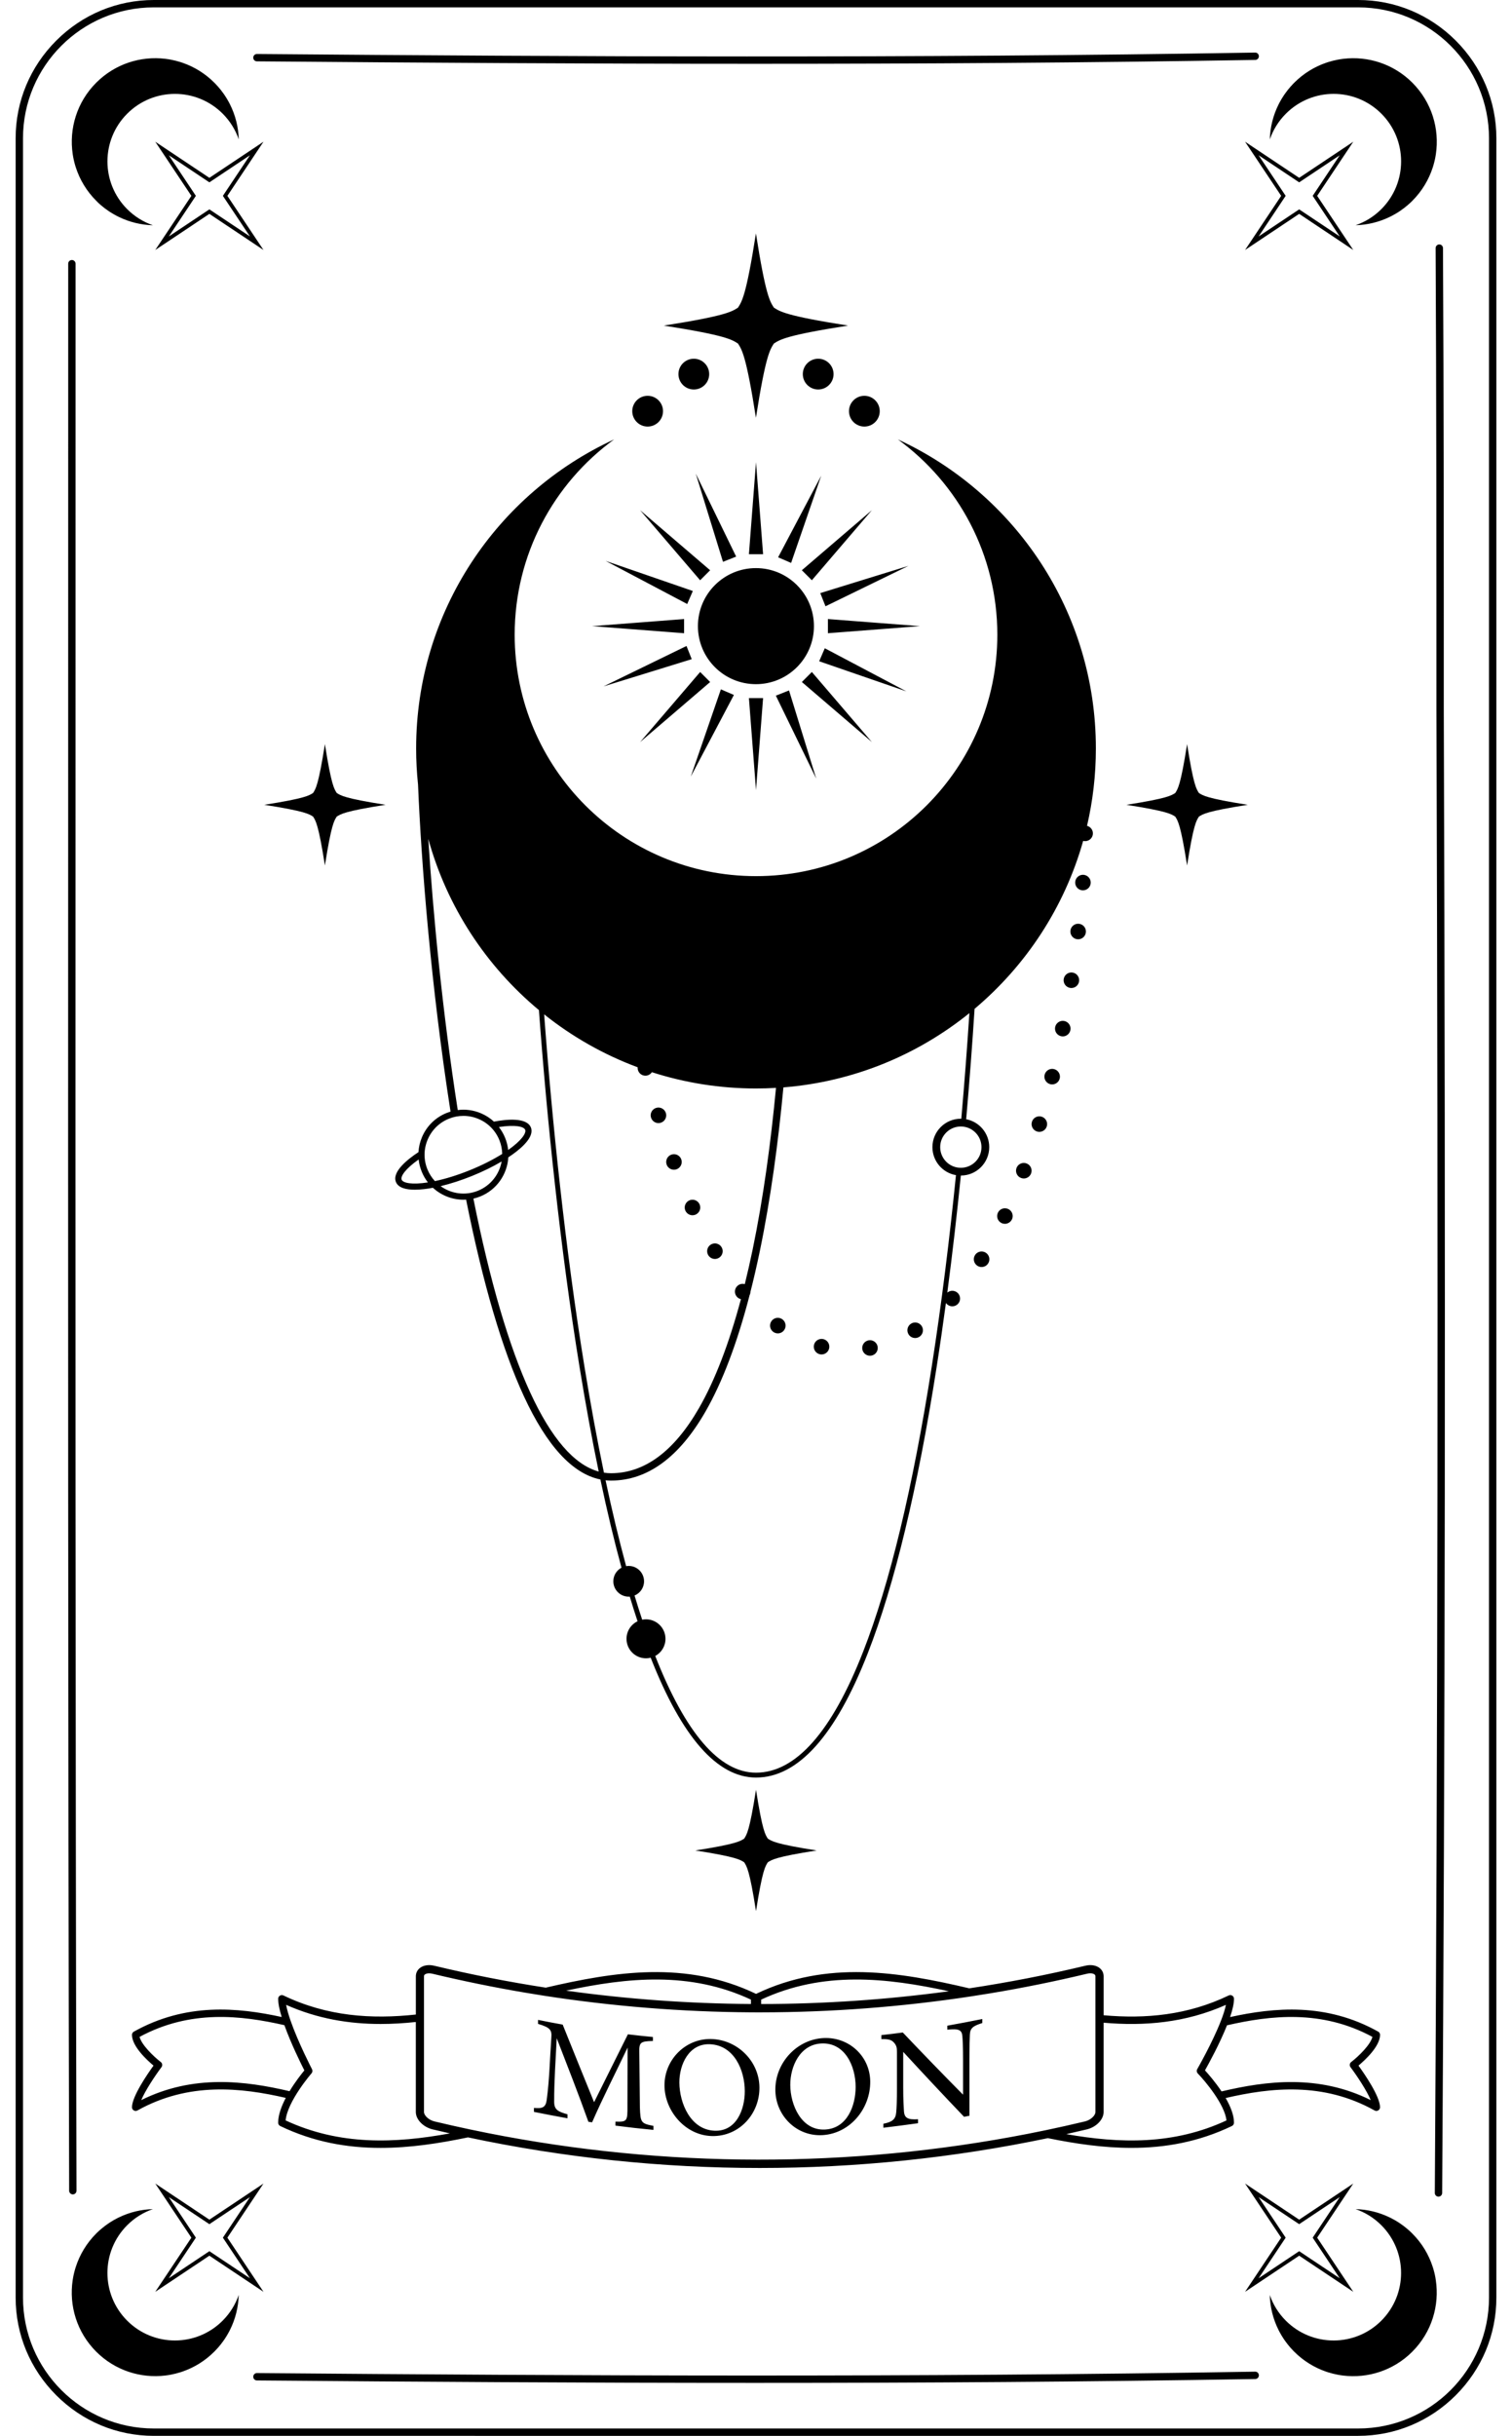 <?xml version="1.0" encoding="utf-8"?>
<!-- Generator: Adobe Illustrator 24.0.2, SVG Export Plug-In . SVG Version: 6.00 Build 0)  -->
<svg version="1.1" id="Слой_1" xmlns="http://www.w3.org/2000/svg" xmlns:xlink="http://www.w3.org/1999/xlink" x="0px" y="0px"
	 viewBox="0 0 1242 2000" style="enable-background:new 0 0 1242 2000;" xml:space="preserve">
<path d="M59.73,126.6c-3.11-20.78,3.33-42.72,19.33-58.72c15.51-15.51,36.59-22.04,56.8-19.59c1.51,0.19,3.02,0.42,4.53,0.71
	c2.62,0.5,5.2,1.15,7.77,1.95c0.63,0.2,1.24,0.4,1.87,0.62c9.5,3.29,18.44,8.73,26.02,16.32c0.26,0.26,0.53,0.53,0.78,0.79
	c0.79,0.82,1.54,1.63,2.28,2.47c1.54,1.74,2.96,3.54,4.28,5.4c0.39,0.54,0.77,1.08,1.15,1.63c1.28,1.91,2.46,3.87,3.54,5.89
	c0.27,0.51,0.54,1.02,0.8,1.54c4.56,9.07,6.97,18.94,7.24,28.85c-2.65-7.72-7.05-14.97-13.21-21.13
	c-21.66-21.66-56.76-21.65-78.41,0c-21.66,21.66-21.66,56.75,0,78.41c6.16,6.16,13.42,10.56,21.13,13.22
	c-9.64-0.27-19.22-2.56-28.07-6.87c-0.5-0.24-0.99-0.48-1.48-0.74c-1.94-1-3.84-2.1-5.71-3.29c-0.01-0.01-0.01-0.01-0.01-0.01
	c-0.54-0.35-1.1-0.73-1.63-1.1c0,0,0,0-0.01-0.01c-1.89-1.29-3.71-2.68-5.48-4.18c-0.54-0.46-1.08-0.92-1.61-1.4
	c-0.11-0.1-0.22-0.19-0.32-0.29c-0.37-0.34-0.73-0.68-1.1-1.02L80.21,166c-0.39-0.38-0.77-0.74-1.15-1.13
	c-7.95-7.95-13.54-17.38-16.78-27.4l-0.01-0.01c-0.19-0.59-0.37-1.18-0.54-1.76c-0.46-1.56-0.85-3.12-1.2-4.7L60.53,131
	C60.21,129.54,59.95,128.07,59.73,126.6z M1134.67,93.31c21.66,21.66,21.66,56.75,0,78.41c-6.16,6.16-13.42,10.56-21.13,13.22
	c9.64-0.27,19.22-2.56,28.07-6.87c0.5-0.24,0.99-0.48,1.48-0.74c1.94-1,3.84-2.1,5.71-3.29c0.01-0.01,0.01-0.01,0.01-0.01
	c0.54-0.35,1.1-0.73,1.63-1.1c0,0,0,0,0.01-0.01c1.89-1.29,3.71-2.68,5.48-4.18c0.54-0.46,1.08-0.92,1.61-1.4
	c0.11-0.1,0.22-0.19,0.32-0.29c0.37-0.34,0.74-0.68,1.1-1.02l0.01-0.01c0.39-0.38,0.77-0.74,1.15-1.13
	c7.95-7.95,13.54-17.38,16.78-27.4l0.01-0.01c0.19-0.59,0.37-1.18,0.54-1.76c0.46-1.56,0.85-3.12,1.2-4.7l0.01-0.01
	c0.32-1.46,0.58-2.93,0.8-4.4c3.11-20.78-3.33-42.72-19.33-58.72c-15.51-15.51-36.59-22.04-56.8-19.59
	c-1.51,0.19-3.02,0.42-4.53,0.71c-2.62,0.5-5.2,1.15-7.77,1.95c-0.63,0.2-1.24,0.4-1.87,0.62c-9.5,3.29-18.44,8.73-26.02,16.32
	c-0.26,0.26-0.53,0.53-0.78,0.79c-0.79,0.82-1.54,1.63-2.28,2.47c-1.54,1.74-2.96,3.54-4.28,5.4c-0.39,0.54-0.77,1.08-1.15,1.63
	c-1.28,1.91-2.46,3.87-3.54,5.89c-0.27,0.51-0.54,1.02-0.8,1.54c-4.56,9.07-6.97,18.94-7.24,28.85c2.65-7.72,7.05-14.97,13.21-21.13
	C1077.92,71.66,1113.02,71.66,1134.67,93.31z M104.49,1905.45c-21.66-21.66-21.66-56.75,0-78.41c6.16-6.16,13.42-10.56,21.13-13.22
	c-9.64,0.27-19.22,2.56-28.07,6.87c-0.5,0.23-0.99,0.48-1.48,0.74c-1.94,1-3.84,2.09-5.71,3.29c-0.01,0.01-0.01,0.01-0.01,0.01
	c-0.54,0.35-1.1,0.73-1.63,1.1c0,0,0,0-0.01,0.01c-1.89,1.29-3.71,2.68-5.48,4.18c-0.54,0.46-1.08,0.92-1.61,1.4
	c-0.11,0.1-0.22,0.19-0.32,0.29c-0.37,0.34-0.73,0.68-1.1,1.02l-0.01,0.01c-0.39,0.38-0.77,0.74-1.15,1.13
	c-7.95,7.95-13.54,17.38-16.78,27.41l-0.01,0.01c-0.19,0.59-0.37,1.18-0.54,1.76c-0.46,1.56-0.85,3.12-1.2,4.7l-0.01,0.01
	c-0.32,1.46-0.58,2.93-0.8,4.4c-3.11,20.78,3.33,42.72,19.33,58.72c15.51,15.51,36.59,22.04,56.8,19.59
	c1.51-0.19,3.02-0.42,4.53-0.71c2.62-0.5,5.2-1.15,7.77-1.95c0.63-0.2,1.24-0.4,1.87-0.62c9.5-3.29,18.44-8.73,26.02-16.32
	c0.26-0.26,0.53-0.53,0.78-0.79c0.79-0.82,1.54-1.63,2.28-2.47c1.54-1.74,2.96-3.54,4.28-5.4c0.39-0.54,0.77-1.08,1.15-1.63
	c1.28-1.91,2.46-3.87,3.54-5.89c0.27-0.51,0.54-1.02,0.8-1.54c4.56-9.07,6.97-18.94,7.24-28.85c-2.65,7.72-7.05,14.97-13.21,21.13
	C161.25,1927.11,126.14,1927.1,104.49,1905.45z M1178.64,1867.76L1178.64,1867.76c-0.35-1.59-0.75-3.15-1.21-4.71
	c-0.17-0.58-0.35-1.17-0.54-1.76l-0.01-0.01c-3.23-10.03-8.82-19.45-16.78-27.41c-0.38-0.38-0.76-0.75-1.15-1.13l-0.01-0.01
	c-0.36-0.35-0.73-0.68-1.1-1.02c-0.1-0.1-0.21-0.2-0.32-0.29c-0.53-0.48-1.07-0.95-1.61-1.4c-1.77-1.51-3.59-2.9-5.48-4.18
	c-0.01-0.01-0.01-0.01-0.01-0.01c-0.54-0.38-1.09-0.75-1.63-1.1c0,0,0,0-0.01-0.01c-1.86-1.2-3.76-2.29-5.71-3.29
	c-0.49-0.26-0.98-0.51-1.48-0.74c-8.86-4.32-18.44-6.6-28.07-6.87c7.71,2.65,14.97,7.06,21.13,13.22
	c21.66,21.66,21.66,56.75,0,78.41c-21.65,21.65-56.75,21.66-78.41,0c-6.16-6.16-10.56-13.42-13.21-21.13
	c0.27,9.92,2.68,19.78,7.24,28.85c0.26,0.51,0.53,1.03,0.8,1.54c1.07,2.01,2.26,3.98,3.54,5.89c0.38,0.55,0.76,1.1,1.15,1.63
	c1.32,1.86,2.74,3.65,4.28,5.4c0.74,0.84,1.49,1.65,2.28,2.47c0.25,0.26,0.51,0.53,0.78,0.79c7.59,7.59,16.52,13.03,26.02,16.32
	c0.63,0.21,1.24,0.42,1.87,0.62c2.57,0.8,5.15,1.45,7.77,1.95c1.51,0.29,3.01,0.51,4.53,0.71c20.21,2.45,41.29-4.08,56.8-19.59
	c16-16,22.44-37.94,19.33-58.72C1179.22,1870.69,1178.96,1869.22,1178.64,1867.76z M216.44,116.36l-29.66,44.45l29.66,44.45
	l-44.45-29.66l-44.45,29.66l29.66-44.45l-29.66-44.45l44.45,29.66L216.44,116.36z M183.08,160.81l22.23-33.32l-33.32,22.23
	l-33.32-22.23l22.23,33.32l-22.23,33.32l33.32-22.23l33.32,22.23L183.08,160.81z M1022.73,205.26l29.66-44.45l-29.66-44.45
	l44.45,29.66l44.45-29.66l-29.66,44.45l29.66,44.45l-44.45-29.66L1022.73,205.26z M1056.09,160.81l-22.23,33.32l33.32-22.23
	l33.32,22.23l-22.23-33.32l22.23-33.32l-33.32,22.23l-33.32-22.23L1056.09,160.81z M216.44,1792.83l-29.66,44.45l29.66,44.45
	l-44.45-29.66l-44.45,29.66l29.66-44.45l-29.66-44.45l44.45,29.66L216.44,1792.83z M183.08,1837.28l22.23-33.32l-33.32,22.23
	l-33.32-22.23l22.23,33.32l-22.23,33.32l33.32-22.23l33.32,22.23L183.08,1837.28z M1022.73,1881.73l29.66-44.45l-29.66-44.45
	l44.45,29.66l44.45-29.66l-29.66,44.45l29.66,44.45l-44.45-29.66L1022.73,1881.73z M1056.09,1837.28l-22.23,33.32l33.32-22.23
	l33.32,22.23l-22.23-33.32l22.23-33.32l-33.32,22.23l-33.32-22.23L1056.09,1837.28z M668.59,514.1c0-26.32-21.33-47.65-47.65-47.65
	c-26.32,0-47.65,21.33-47.65,47.65s21.33,47.65,47.65,47.65C647.26,561.75,668.59,540.41,668.59,514.1z M626.82,455.02l-2.91-37.78
	L621,379.47l-2.91,37.78l-2.91,37.78H621H626.82z M618.09,610.95l2.91,37.78l2.91-37.78l2.91-37.78H621h-5.82L618.09,610.95z
	 M561.93,514.1v-5.82l-37.78,2.91l-37.78,2.91l37.78,2.91l37.78,2.91V514.1z M717.85,511.19l-37.78-2.91v5.82v5.82l37.78-2.91
	l37.78-2.91L717.85,511.19z M550.46,447.67l24.65,28.77l4.11-4.11l4.11-4.11l-28.77-24.65L525.8,418.9L550.46,447.67z M716.2,609.29
	l-24.66-28.77l-24.65-28.77l-4.11,4.11l-4.11,4.11l28.77,24.65L716.2,609.29z M583.34,559.98l-4.11-4.11l-4.11-4.11l-24.65,28.77
	l-24.66,28.77l28.77-24.66L583.34,559.98z M658.66,468.21l4.11,4.11l4.11,4.11l24.65-28.77l24.66-28.77l-28.77,24.65L658.66,468.21z
	 M593.88,461.29l5.41-2.14l5.41-2.14l-16.58-34.06l-16.59-34.07l11.17,36.2L593.88,461.29z M670.47,639.31l-11.17-36.2l-11.17-36.2
	l-5.41,2.14l-5.41,2.14l16.58,34.06L670.47,639.31z M568.2,541.21l-2.14-5.41l-2.14-5.41l-34.06,16.59l-34.07,16.59l36.2-11.17
	L568.2,541.21z M673.8,486.98l2.14,5.41l2.14,5.41l34.06-16.59l34.07-16.59l-36.2,11.17L673.8,486.98z M530.99,478.23l33.5,17.7
	l2.31-5.34l2.31-5.34L533.3,472.9l-35.81-12.36L530.99,478.23z M711.01,549.96l-33.5-17.7l-2.31,5.34l-2.31,5.34l35.82,12.36
	l35.81,12.36L711.01,549.96z M602.84,570.61l-5.34-2.31l-5.34-2.31l-12.36,35.82l-12.36,35.82l17.7-33.5L602.84,570.61z
	 M639.16,457.58l5.34,2.31l5.34,2.31l12.36-35.82l12.36-35.81l-17.7,33.5L639.16,457.58z M684.71,307.17
	c0-6.97-5.65-12.63-12.63-12.63c-6.97,0-12.63,5.65-12.63,12.63c0,6.97,5.65,12.63,12.63,12.63
	C679.06,319.79,684.71,314.14,684.71,307.17z M569.92,294.54c-6.97,0-12.63,5.65-12.63,12.63c0,6.97,5.65,12.63,12.63,12.63
	s12.63-5.65,12.63-12.63C582.54,300.19,576.89,294.54,569.92,294.54z M710.01,324.98c-6.97,0-12.63,5.65-12.63,12.63
	s5.65,12.63,12.63,12.63c6.97,0,12.63-5.65,12.63-12.63S716.98,324.98,710.01,324.98z M531.99,324.98
	c-6.97,0-12.63,5.65-12.63,12.63s5.65,12.63,12.63,12.63c6.97,0,12.63-5.65,12.63-12.63S538.97,324.98,531.99,324.98z
	 M895.93,725.13c0.01-0.16,0.02-0.32,0.02-0.48c0-3.31-2.55-6.11-5.91-6.36c-0.17-0.01-0.33-0.02-0.49-0.02
	c-3.3,0-6.1,2.55-6.35,5.9c-0.26,3.52,2.37,6.58,5.88,6.85c0.16,0.01,0.33,0.01,0.49,0.01c1.65,0,3.18-0.64,4.32-1.69
	C895.05,728.28,895.81,726.8,895.93,725.13z M825.47,992.08c-2.4,0-4.7,1.36-5.78,3.67c-1.5,3.19-0.13,6.99,3.06,8.49
	c0.88,0.41,1.81,0.6,2.71,0.6c1.2,0,2.37-0.34,3.38-0.97c1.01-0.62,1.85-1.54,2.4-2.7c0.42-0.88,0.61-1.8,0.61-2.71
	c0-2.39-1.36-4.69-3.67-5.78C827.3,992.28,826.38,992.08,825.47,992.08z M748.69,1097.84c0.94,0.5,1.99,0.77,3.05,0.77
	c1.16,0,2.32-0.32,3.38-0.97c1.93-1.21,3-3.29,3-5.41c0-1.16-0.32-2.32-0.97-3.38c-1.21-1.93-3.29-3-5.42-3
	c-1.16,0-2.32,0.31-3.37,0.97c-2.99,1.86-3.9,5.8-2.03,8.79C746.93,1096.58,747.75,1097.33,748.69,1097.84z M809.68,1028.52
	c-1.05-0.66-2.22-0.97-3.37-0.97c-2.13,0-4.21,1.06-5.42,3c-1.87,2.99-0.95,6.93,2.04,8.79c1.05,0.65,2.22,0.97,3.37,0.97
	c1.06,0,2.12-0.26,3.06-0.77c0.93-0.51,1.76-1.26,2.36-2.23c0.66-1.05,0.97-2.22,0.97-3.37
	C812.69,1031.81,811.63,1029.73,809.68,1028.52z M843.2,955.25c-0.73-0.27-1.48-0.4-2.22-0.4c-2.59,0-5.03,1.59-5.99,4.16
	c-1.22,3.31,0.46,6.98,3.77,8.2c0.73,0.27,1.48,0.4,2.22,0.4c1.3,0,2.55-0.4,3.61-1.11c1.05-0.73,1.9-1.76,2.38-3.05
	c0.27-0.73,0.4-1.48,0.4-2.22C847.37,958.64,845.78,956.21,843.2,955.25z M864.29,890.38c1.44,0,2.81-0.49,3.9-1.34
	c1.1-0.85,1.93-2.07,2.29-3.53c0.12-0.51,0.18-1.01,0.18-1.52c0-2.88-1.96-5.48-4.87-6.19c-0.51-0.13-1.02-0.19-1.52-0.19
	c-2.87,0-5.47,1.96-6.19,4.87c-0.84,3.43,1.26,6.88,4.68,7.72C863.28,890.31,863.79,890.38,864.29,890.38z M534.77,917.61
	c0.42,1.38,1.26,2.51,2.34,3.3c1.07,0.79,2.39,1.24,3.76,1.24c0.62,0,1.24-0.09,1.85-0.28c2.75-0.83,4.53-3.37,4.53-6.11
	c0-0.61-0.09-1.23-0.28-1.85c-0.83-2.75-3.37-4.54-6.11-4.54c-0.61,0-1.23,0.09-1.85,0.28c-2.76,0.83-4.54,3.37-4.54,6.11
	C534.49,916.37,534.58,917,534.77,917.61C534.77,917.61,534.77,917.61,534.77,917.61z M884.19,809.71c1.12-0.95,1.93-2.3,2.18-3.87
	c0.05-0.34,0.08-0.68,0.08-1.01c0-3.09-2.24-5.8-5.39-6.29c-0.34-0.05-0.67-0.08-1.01-0.08c-3.08,0-5.79,2.24-6.29,5.39
	c-0.55,3.48,1.82,6.75,5.31,7.29c0.34,0.05,0.67,0.08,1,0.08C881.61,811.22,883.06,810.66,884.19,809.71z M872.99,850.96
	c1.49,0,2.9-0.52,4.02-1.43c1.12-0.91,1.93-2.19,2.23-3.71c0.09-0.42,0.13-0.84,0.13-1.26c0-2.98-2.11-5.64-5.14-6.25
	c-0.42-0.08-0.84-0.12-1.25-0.12c-2.98,0-5.65,2.1-6.25,5.14c-0.68,3.45,1.56,6.81,5.02,7.5
	C872.16,850.92,872.58,850.96,872.99,850.96z M710.56,1111.69c1.12,0.93,2.55,1.47,4.07,1.47c0.37,0,0.75-0.03,1.13-0.1
	c3.08-0.56,5.25-3.24,5.25-6.27c0-0.38-0.03-0.75-0.1-1.14c-0.55-3.09-3.24-5.25-6.27-5.25c-0.37,0-0.75,0.03-1.13,0.1
	c-3.47,0.62-5.78,3.94-5.16,7.41C708.63,1109.45,709.43,1110.76,710.56,1111.69z M851.91,929.07c0.61,0.18,1.23,0.27,1.83,0.27
	c1.38,0,2.69-0.45,3.78-1.24c1.08-0.79,1.93-1.93,2.34-3.31c0.18-0.61,0.27-1.22,0.27-1.83c0-2.75-1.79-5.28-4.55-6.11
	c-0.61-0.18-1.22-0.27-1.83-0.27c-2.75,0-5.29,1.79-6.11,4.55C846.62,924.49,848.54,928.05,851.91,929.07z M547.62,956.25
	c0.47,1.29,1.32,2.34,2.37,3.06s2.32,1.12,3.62,1.12c0.73,0,1.46-0.12,2.19-0.39c3.31-1.21,5.01-4.88,3.8-8.18v-0.01
	c-0.95-2.58-3.39-4.18-6-4.18c-0.73,0-1.46,0.13-2.19,0.39C548.1,949.28,546.4,952.94,547.62,956.25z M584.12,1032.86
	c0.95,0.54,2.04,0.82,3.13,0.82c1.1,0,2.21-0.28,3.22-0.88c2.03-1.18,3.16-3.31,3.16-5.5c0-1.1-0.28-2.21-0.88-3.22
	c-1.19-2.03-3.32-3.16-5.51-3.16c-1.09,0-2.2,0.28-3.22,0.87c-3.04,1.78-4.06,5.69-2.28,8.73
	C582.34,1031.53,583.17,1032.32,584.12,1032.86z M642.69,1083.26c-1.13-0.83-2.45-1.24-3.76-1.24c-1.97,0-3.9,0.91-5.16,2.61
	c-2.08,2.84-1.46,6.84,1.38,8.92c1.14,0.83,2.46,1.24,3.77,1.24c0.98,0,1.96-0.23,2.85-0.66c0.89-0.44,1.68-1.1,2.3-1.95
	C646.15,1089.34,645.54,1085.35,642.69,1083.26z M673.31,1111.9C673.32,1111.91,673.32,1111.91,673.31,1111.9
	c0.52,0.13,1.03,0.19,1.54,0.19c1.43,0,2.79-0.48,3.9-1.33c1.1-0.85,1.93-2.06,2.29-3.51c0.13-0.52,0.19-1.03,0.19-1.54
	c0-2.87-1.94-5.47-4.84-6.19c-0.52-0.13-1.03-0.19-1.54-0.19c-2.86,0-5.47,1.94-6.19,4.85c-0.13,0.52-0.19,1.03-0.19,1.54
	C668.46,1108.57,670.41,1111.18,673.31,1111.9z M565.41,996.82c1.01,0.64,2.2,0.99,3.42,0.99c0.88,0,1.77-0.18,2.63-0.57
	c2.36-1.07,3.75-3.39,3.75-5.81c0-0.88-0.18-1.78-0.57-2.63c-1.07-2.36-3.39-3.75-5.82-3.75c-0.88,0-1.77,0.18-2.63,0.57
	c-3.21,1.46-4.64,5.24-3.18,8.45C563.55,995.24,564.39,996.17,565.41,996.82z M891.95,765.6c0.03-0.26,0.05-0.51,0.05-0.76
	c0-3.19-2.38-5.95-5.63-6.33c-0.25-0.03-0.51-0.05-0.76-0.05c-3.19,0-5.95,2.38-6.33,5.63c-0.42,3.5,2.08,6.67,5.58,7.09
	c0.26,0.03,0.51,0.04,0.77,0.04c0.01,0,0.01,0,0.01,0C888.81,771.22,891.56,768.84,891.95,765.6z M975.11,610.97
	c-5.31,33.93-7.65,36.88-9.71,40.12c-3.24,2.05-6.19,4.4-40.12,9.71c33.93,5.31,36.88,7.65,40.12,9.71
	c2.05,3.24,4.4,6.19,9.71,40.12c5.31-33.93,7.65-36.88,9.71-40.12c3.24-2.05,6.19-4.4,40.12-9.71c-33.93-5.31-36.88-7.65-40.12-9.71
	C982.76,647.85,980.41,644.9,975.11,610.97z M620.94,191.65c-8.06,51.54-11.62,56.03-14.74,60.95c-4.92,3.12-9.41,6.68-60.96,14.74
	c51.55,8.06,56.03,11.62,60.96,14.74c3.12,4.92,6.68,9.41,14.74,60.95c8.06-51.54,11.62-56.03,14.75-60.96
	c4.92-3.12,9.41-6.68,60.96-14.74c-51.54-8.06-56.03-11.62-60.96-14.74C632.57,247.68,629,243.19,620.94,191.65z M266.89,710.62
	c5.31-33.93,7.65-36.88,9.71-40.12c3.24-2.05,6.19-4.4,40.12-9.71c-33.93-5.31-36.88-7.65-40.12-9.71
	c-2.05-3.24-4.4-6.19-9.71-40.12c-5.31,33.93-7.65,36.88-9.71,40.12c-3.24,2.05-6.19,4.4-40.12,9.71
	c33.93,5.31,36.88,7.65,40.12,9.71C259.24,673.74,261.59,676.69,266.89,710.62z M621,1469.52c-5.31,33.93-7.65,36.88-9.71,40.12
	c-3.24,2.05-6.19,4.4-40.12,9.71c33.93,5.31,36.88,7.65,40.12,9.71c2.05,3.24,4.4,6.19,9.71,40.12c5.31-33.93,7.65-36.88,9.71-40.12
	c3.24-2.05,6.19-4.4,40.12-9.71c-33.93-5.31-36.88-7.65-40.12-9.71C628.65,1506.4,626.31,1503.44,621,1469.52z M370.09,912.69
	c0.01,0,0.01,0,0.02,0c-0.02-0.09-0.05-0.18-0.07-0.27c-15.99-102.4-23.97-203.37-26.66-268.27c-1.02-9.73-1.56-19.6-1.56-29.6
	c0-112.57,66.64-209.57,162.61-253.74c-49.49,36.04-81.66,94.42-81.66,160.33c0,109.48,88.75,198.23,198.23,198.23
	s198.23-88.75,198.23-198.23c0-65.9-32.17-124.29-81.66-160.33c95.97,44.17,162.61,141.16,162.61,253.74
	c0,21.85-2.52,43.12-7.27,63.53c0,0,0,0,0.01,0c1.13,0.29,2.14,0.87,2.94,1.67c1.16,1.15,1.87,2.75,1.87,4.51s-0.71,3.36-1.87,4.51
	s-2.75,1.87-4.51,1.87c-0.56,0-1.1-0.07-1.61-0.21h0c-15.38,54.58-46.96,102.38-89.2,137.89c0,0.01,0,0.02,0,0.03
	c-1.85,28.76-4.13,59.21-6.9,90.61c10.78,2.05,18.94,11.53,18.94,22.91c0,12.88-10.43,23.32-23.31,23.33
	c-3.2,31.73-6.9,64.01-11.13,96.11c1.18-0.99,2.64-1.49,4.1-1.49c1.53,0,3.06,0.54,4.29,1.65c1.39,1.26,2.1,2.99,2.1,4.73
	c0,1.52-0.54,3.06-1.65,4.28c-0.63,0.7-1.38,1.22-2.18,1.57c-0.81,0.35-1.68,0.53-2.55,0.53c-1.53,0-3.06-0.55-4.29-1.66
	c-0.37-0.33-0.68-0.69-0.95-1.08c-2.39,17.71-4.94,35.36-7.67,52.8c-15.58,99.68-34.59,178.67-56.52,234.79
	c-26.47,67.72-57.35,102.07-91.81,102.07c-31.77,0-60.87-33.09-86.51-98.38c0-0.01,0-0.01-0.01-0.02c-1.23,0.31-2.52,0.49-3.85,0.49
	c-8.84,0-16.01-7.17-16.01-16.01c0-6.35,3.71-11.83,9.08-14.41c0-0.01,0-0.01-0.01-0.02c-2.16-6.5-4.29-13.23-6.39-20.21
	c0,0,0-0.01,0-0.01c-0.29,0.02-0.58,0.04-0.88,0.04c-6.97,0-12.63-5.65-12.63-12.63c0-4.84,2.72-9.03,6.71-11.15
	c-6.03-22.12-11.82-46.29-17.34-72.43c0,0,0-0.01,0-0.01c-22.84-4.64-43.93-27.52-62.79-68.24
	c-17.75-38.32-33.71-92.57-47.45-161.24c-0.02-0.1-0.02-0.19-0.03-0.29c-0.01,0-0.01,0-0.02,0c-0.72,0.05-1.45,0.07-2.17,0.07
	c-4.65,0-9.22-0.88-13.48-2.55c-4.27-1.67-8.22-4.12-11.63-7.25c-4.37,0.82-9.79,1.59-14.88,1.59c-7.09,0-13.53-1.48-15.5-6.35
	c-3.39-8.39,9.63-18.68,18.52-24.52v-0.01c0.24-4.19,1.21-8.34,2.9-12.31c3.86-9.08,11.02-16.12,20.18-19.82
	C367.9,913.41,368.99,913.03,370.09,912.69z M351.5,970.83c-2.06-2.64-3.8-5.62-5.11-8.88c-1.3-3.22-2.14-6.55-2.5-9.93
	c-11.02,7.73-15.05,13.9-13.96,16.58C331.01,971.28,338.2,972.92,351.5,970.83z M357.25,969.77c8.84-1.86,18.67-4.92,28.55-8.91
	c9.87-3.98,19.06-8.6,26.73-13.41c-0.07-3.77-0.82-7.58-2.31-11.28c-1.59-3.94-3.9-7.47-6.8-10.41c-2.9-2.96-6.37-5.33-10.3-6.99
	c-4.01-1.71-8.23-2.56-12.46-2.56c-4.04,0-8.08,0.77-11.95,2.33c-7.9,3.2-14.07,9.27-17.4,17.11c-3.34,7.84-3.41,16.5-0.23,24.4
	C352.58,963.75,354.69,967.01,357.25,969.77z M414.93,934.27c1.32,3.27,2.14,6.6,2.49,9.94c11.02-7.73,15.05-13.91,13.97-16.58
	c-1.09-2.69-8.28-4.34-21.57-2.24C411.9,928.07,413.62,931.04,414.93,934.27z M392.6,977.68c10.54-4.26,17.57-13.54,19.45-23.99
	v-0.01c0-0.01,0-0.01,0-0.01c-7.23,4.26-15.53,8.33-24.34,11.88c-8.83,3.57-17.63,6.41-25.77,8.36c0,0,0.01,0,0.01,0.01
	C370.54,980.13,382.06,981.94,392.6,977.68z M793.07,925.36c-1.23-0.29-2.51-0.44-3.82-0.44c-0.06,0-0.12,0-0.18,0.01
	c-9.28,0.09-16.77,7.64-16.77,16.95c0,8.21,5.84,15.07,13.6,16.63c1.08,0.21,2.2,0.33,3.35,0.33c0.22,0,0.44-0.01,0.67-0.01
	c9.05-0.35,16.29-7.8,16.29-16.94C806.2,933.83,800.59,927.09,793.07,925.36z M643.52,892.82c-4.24,45.21-10.52,91.79-19.38,134.41
	c-2.42,11.66-4.99,22.81-7.7,33.44c-0.02,0.95-0.26,1.89-0.7,2.75c0,0,0,0,0,0c-10.2,39.35-22.36,71.42-36.27,95.63
	c-21.59,37.56-47.68,56.61-77.53,56.61c-1.51,0-3.01-0.09-4.51-0.24c0,0,0,0,0,0c5.39,25.41,11.03,48.92,16.89,70.49
	c0,0,0,0.01,0,0.01c0.68-0.11,1.38-0.19,2.09-0.19c6.97,0,12.63,5.65,12.63,12.63c0,5.27-3.23,9.78-7.81,11.67c0,0,0,0,0,0
	c2.07,6.85,4.16,13.47,6.28,19.85c0,0,0,0.01,0,0.01c1.01-0.2,2.05-0.31,3.12-0.31c8.84,0,16.01,7.17,16.01,16.01
	c0,6.09-3.4,11.38-8.4,14.09c0,0,0,0,0,0c24.97,63.57,52.8,95.8,82.76,95.8c32.63,0,62.26-33.48,88.06-99.5
	c21.83-55.85,40.76-134.56,56.3-233.94c8.09-51.73,14.66-105.2,19.9-157.17c-10.98-1.89-19.34-11.46-19.34-22.99
	c0-12.88,10.45-23.33,23.33-23.33c0.13,0,0.26,0,0.39,0.01c2.64-29.97,4.84-59.09,6.64-86.69c0-0.01,0-0.02,0-0.03
	C753.83,866.12,701.15,888.22,643.52,892.82z M446.98,832.85c0,0.01,0,0.02,0,0.02c6.6,88.78,17.46,193.1,33.1,289.15
	c5.06,31.08,10.4,60.15,16.02,87.14c1.93,0.3,3.88,0.46,5.83,0.46c27.54,0,51.86-18.03,72.29-53.58
	c13.08-22.77,24.61-52.72,34.4-89.34c0,0,0,0,0,0c-0.42-0.1-0.83-0.24-1.24-0.42c-0.85-0.39-1.62-0.98-2.25-1.75
	c-2.23-2.73-1.83-6.75,0.89-8.98c1.19-0.97,2.62-1.44,4.04-1.44c0.59,0,1.17,0.08,1.74,0.24c2.24-9.08,4.39-18.52,6.43-28.35
	c8.75-42.09,14.97-88.08,19.19-132.77c-5.43,0.31-10.9,0.49-16.41,0.49c-29.84,0-58.57-4.7-85.53-13.37c0,0,0,0.01-0.01,0.02
	c-0.85,1.28-2.16,2.26-3.76,2.66c-0.52,0.13-1.04,0.19-1.56,0.19c-1.43,0-2.79-0.48-3.89-1.32c-1.09-0.85-1.93-2.06-2.29-3.5
	c-0.17-0.7-0.23-1.4-0.17-2.07c0,0,0-0.01,0-0.01C495.79,865.92,469.91,851.16,446.98,832.85z M376.01,911.43
	c6.42-0.83,12.98,0.06,19.09,2.66c3.97,1.68,7.55,4,10.63,6.84c10.44-1.97,26.96-3.6,30.35,4.79c0.38,0.93,0.54,1.87,0.54,2.84
	c0,7.76-11.19,16.5-19.08,21.7c-0.82,13.8-9.39,26.6-23.05,32.12c-1.85,0.75-3.74,1.34-5.63,1.77
	c27.26,136.19,62.68,213.1,102.93,224.1c-5.5-26.56-10.73-55.11-15.69-85.58c-15.87-97.52-26.84-203.58-33.41-293.29
	c0,0,0-0.01,0-0.01c-43.29-35.98-75.53-84.79-90.88-140.61C355.77,750.65,363.39,830.58,376.01,911.43z M1229.16,113.52v1772.96
	c0,30.2-11.84,58.67-33.34,80.18c-21.5,21.5-49.98,33.34-80.17,33.34H126.36c-30.2,0-58.67-11.84-80.17-33.34
	c-21.5-21.5-33.34-49.98-33.34-80.18V113.52c0-30.2,11.84-58.67,33.34-80.17S96.16,0,126.36,0h989.28
	c30.2,0,58.67,11.84,80.17,33.34S1229.16,83.32,1229.16,113.52z M1223.11,113.52c0-59.26-48.21-107.47-107.47-107.47H126.36
	C67.1,6.05,18.89,54.26,18.89,113.52v1772.96c0,59.26,48.21,107.47,107.47,107.47h989.28c59.26,0,107.47-48.21,107.47-107.47V113.52
	z M59.83,1801.74c1.67,0,3.02-1.36,3.01-3.03c-0.97-381.25-0.89-768.33-0.81-1142.65c0.03-144.04,0.06-292.98,0.03-439.56
	c0-1.67-1.35-3.02-3.02-3.02c-1.67,0-3.02,1.35-3.02,3.02c0.03,146.58,0,295.52-0.03,439.56c-0.08,374.33-0.16,761.41,0.81,1142.67
	C56.8,1800.39,58.15,1801.74,59.83,1801.74C59.82,1801.74,59.82,1801.74,59.83,1801.74z M1031.01,1947.29
	c-280.3,4.74-559.73,3.36-819.94,1.16c-0.01,0-0.02,0-0.03,0c-1.66,0-3.01,1.34-3.02,3c-0.01,1.67,1.33,3.03,3,3.05
	c132.22,1.12,269.4,2.02,409.14,2.02c135.31,0,273.03-0.85,410.95-3.18c1.67-0.03,3-1.4,2.97-3.07
	C1034.05,1948.59,1032.71,1947.25,1031.01,1947.29z M211.02,50.37c132.25,1.12,269.42,2.02,409.18,2.02
	c135.29,0,273.02-0.85,410.91-3.18c1.67-0.03,3-1.4,2.97-3.07c-0.03-1.67-1.37-3.01-3.07-2.97c-280.28,4.74-559.72,3.36-819.94,1.16
	c-0.01,0-0.02,0-0.03,0c-1.66,0-3.01,1.34-3.02,3C208.01,49,209.35,50.36,211.02,50.37z M1185.31,203.7
	c-0.01-1.66-1.36-3.01-3.02-3.01c0,0-0.01,0-0.02,0c-1.67,0.01-3.02,1.37-3.01,3.04c0.67,126.34,0.67,254.48,0.67,378.41
	c1.53,461.72,1.1,848.88-1.34,1218.42c-0.01,1.67,1.33,3.03,3,3.04c0.01,0,0.01,0,0.02,0c1.66,0,3.01-1.34,3.02-3
	c2.44-369.56,2.87-756.74,1.34-1218.47C1185.98,458.21,1185.98,330.06,1185.31,203.7z M525.62,1730.18
	c-0.16-15.03-0.31-30.06-0.47-45.09c-0.23-8.24,1.05-9.1,11.16-9.3c0-1.31,0-1.97,0-3.28c-8.23-0.79-12.34-1.23-20.55-2.2
	c-9.21,18.6-18.47,37.18-27.76,55.74c-8.65-21.22-17.25-42.46-25.8-63.72c-8.11-1.46-12.16-2.23-20.24-3.87c0,1.31,0,1.97,0,3.28
	c10.22,3.02,11.39,5.17,10.93,11.18c-1.22,17.09-1.53,34.69-3.84,51.46c-0.84,6.08-3.72,7.04-10.46,6.34c0,1.31,0,1.97,0,3.28
	c9.18,1.85,18.36,3.6,27.57,5.27c0-1.31,0-1.97,0-3.28c-7.93-2.21-10.93-3.82-10.95-10.31c-0.06-17.15,1.26-34.79,2.1-52.16
	c8.81,22.8,17.79,45.57,26.01,68.59c1.21,0.19,1.82,0.28,3.04,0.47c9.06-20.75,19.47-40.93,29.16-61.39
	c-0.04,15.95-0.08,31.89-0.12,47.84c0.12,12.56-0.24,13.28-9.85,12.97c0,1.31,0,1.97,0,3.28c10.38,1.35,20.79,2.52,31.21,3.51
	c0-1.31,0-1.97,0-3.28C526.44,1743.47,526.09,1742.78,525.62,1730.18z M623.82,1713.69c0.31,21.92-16.61,40.61-38.9,40.15
	c-22-0.45-39.06-20.68-39.09-41.65c-0.02-21.38,17.82-39.27,39.79-37.96C606.45,1675.47,623.52,1692.68,623.82,1713.69z
	 M611.79,1716.91c-0.06-17.22-8.74-37.56-28.53-38.45c-17.33-0.77-25.3,16.63-25.2,31.51c0.11,16.91,9.13,38.56,28.74,39.48
	C604.85,1750.31,611.85,1732.02,611.79,1716.91z M714.83,1709.01c0.23,22.13-16.3,42.52-38.81,44.05
	c-21.76,1.48-39.31-16.23-39.12-37.72c0.18-21.81,17.69-40.98,39.83-41.96C697.36,1672.46,714.62,1688.21,714.83,1709.01z
	 M702.85,1713.43c-0.02-16.8-8.68-36.78-28.48-35.58c-17.31,1.05-25.26,18.81-25.21,34.04c0.05,16.35,9.12,37.74,28.75,36.59
	C695.9,1747.45,702.87,1728.93,702.85,1713.43z M778.16,1666.51c9.33-1.03,11.92,0.16,12.35,5.27c0.29,3.4,0.58,8.45,0.58,19.36
	c0,9.58,0,19.16,0,28.74c-16.68-16.85-33.18-33.88-49.51-51.07c-7.03,0.93-10.55,1.36-17.59,2.15c0,1.31,0,1.97,0,3.28
	c5.75-0.06,8.21,0.43,10.44,2.99c2.02,2.31,2.34,4.16,2.34,7.45c0,9.97,0,19.94,0,29.91c0,10.67-0.26,16-0.59,19.78
	c-0.5,5.77-3.28,7.94-10.55,9.36c0,1.31,0,1.97,0,3.28c9.51-1.14,18.99-2.37,28.47-3.7c0-1.31,0-1.97,0-3.28
	c-8.42,0.53-11.27-0.97-11.59-6.83c-0.18-3.32-0.59-8.6-0.59-19.16c0-9.77,0-19.55,0-29.32c16.49,17.93,33.14,35.7,49.98,53.31
	c1.77-0.34,2.65-0.51,4.42-0.85c0-15.68,0-31.36,0-47.04c0-10.91,0.17-15.94,0.35-19.66c0.25-5.38,2.79-7.09,10.22-9.45
	c0-1.31,0-1.97,0-3.28c-9.57,1.93-19.13,3.75-28.74,5.47C778.16,1664.54,778.16,1665.2,778.16,1666.51z M1115.9,1696
	c4.93,6.82,17.7,25.34,17.7,34.19c0,1.07-0.57,2.06-1.49,2.61c-0.47,0.28-1,0.42-1.53,0.42c-0.51,0-1.02-0.13-1.47-0.38
	c-42.23-23.59-85.29-18.79-122.32-10.22c3.89,6.74,6.84,13.93,6.84,20.25c0,1.16-0.67,2.22-1.71,2.73
	c-27.37,13.14-54.95,17.95-82.47,17.95c-22.99,0.01-45.94-3.35-68.72-7.99c-77.7,16.26-157.16,24.5-236.66,24.5
	c-0.01,0-0.01,0-0.01,0c-80.52,0-160.99-8.44-239.65-25.13c-23.77,4.97-47.75,8.63-71.75,8.63c-27.52,0-55.09-4.8-82.46-17.95
	c-1.05-0.5-1.72-1.57-1.72-2.73c0-6.35,2.71-13.6,6.26-20.37c-36.83-8.48-79.69-13.21-121.85,10.33c-0.46,0.26-0.97,0.38-1.47,0.38
	c-0.53,0-1.06-0.14-1.53-0.42c-0.92-0.54-1.49-1.53-1.49-2.61c0-8.84,12.77-27.37,17.7-34.19c-5.4-4.52-17.7-15.86-17.7-25.26
	c0-1.1,0.59-2.1,1.55-2.64c42.7-23.85,85.06-19.94,121.43-12c-1.76-5.75-2.9-11-2.9-14.97c0-1.04,0.54-2.01,1.42-2.56
	c0.88-0.56,1.98-0.62,2.92-0.17c35.86,17.22,72.36,19.62,108.76,15.67v-31.4c0-2.71,1.18-5.13,3.32-6.81
	c2.93-2.3,7.29-2.96,11.96-1.82c30.21,7.23,60.72,13.22,91.42,17.95c56.96-13.24,115.31-22.43,172.76,5.11
	c58.26-27.92,117.43-18.09,175.15-4.55c0.01,0,0.01,0,0.01,0c31.93-4.82,63.66-10.98,95.07-18.51c4.66-1.14,9.02-0.48,11.95,1.82
	c2.14,1.68,3.32,4.1,3.32,6.81v31.99c34.41,3.05,68.87,0.01,102.75-16.26c0.93-0.45,2.04-0.39,2.92,0.17
	c0.88,0.55,1.42,1.52,1.42,2.56c0,3.99-1.27,9.25-3.22,15.02c36.48-7.99,78.93-11.92,121.65,11.94c0.96,0.53,1.55,1.54,1.55,2.64
	C1133.6,1680.14,1121.29,1691.48,1115.9,1696z M625.23,1645.44c51.56-0.05,103.11-3.55,154.18-10.48
	c-51.24-11.13-103.35-16.87-154.18,6.86V1645.44z M465.01,1634.45c50.29,7,101.04,10.65,151.83,10.96v-3.59
	C566.79,1618.45,515.49,1623.66,465.01,1634.45z M237.84,1717.01c4.66-7.7,9.79-14.18,12.17-17.06
	c-2.78-5.46-10.96-21.97-16.4-37.15c-35.54-8.08-77.22-12.93-118.96,9.61c1.56,6.41,11.18,15.83,17.43,20.66
	c1.31,1.01,1.56,2.88,0.57,4.21c-5.42,7.23-13.29,19.11-16.63,27.05C158.63,1703.13,201.24,1708.43,237.84,1717.01z M369.56,1751.66
	c-4.77-1.07-9.53-2.18-14.29-3.32c-7.69-1.88-13.7-8.12-13.7-14.21v-73.94c-9.63,1.03-19.27,1.63-28.92,1.63
	c-25.9,0-51.84-4.26-77.61-15.71c0.68,3.76,1.98,8.22,3.62,12.93c0.04,0.1,0.08,0.21,0.11,0.32c6.29,17.93,17.37,39.31,17.53,39.61
	c0.58,1.1,0.42,2.44-0.4,3.38c-0.2,0.24-19.77,22.85-21.28,38.65C279.1,1761.73,324.57,1759.91,369.56,1751.66z M891.27,1741.81
	c4.9-1.2,8.55-5.04,8.55-7.68v-74.02V1654v-31.32c0-0.65-0.23-1.12-0.75-1.53c-0.99-0.78-3.14-1.34-6.22-0.58
	c-26.29,6.3-52.81,11.67-79.49,16.09c-5.19,0.87-10.38,1.69-15.58,2.48c-57.06,8.68-114.8,13.08-172.56,13.14h-1.16
	c-0.01,0-0.01,0-0.01,0h-1.18c-1.24,0-2.47-0.01-3.7-0.01c-0.79,0-1.56-0.01-2.34-0.01c-56.98-0.36-113.91-4.94-170.16-13.67
	c-5.17-0.81-10.33-1.65-15.48-2.52c-25.48-4.31-50.8-9.48-75.92-15.49c-1.03-0.25-1.97-0.36-2.79-0.36c-1.63,0-2.79,0.42-3.45,0.94
	c-0.52,0.4-0.75,0.87-0.75,1.53v30.6v6.13v74.72c0,2.63,3.66,6.48,8.56,7.68c9.69,2.32,19.41,4.51,29.15,6.57
	c4.84,1.03,9.67,2.02,14.52,2.98c145.99,28.9,297.71,29.12,443.8,0.64c4.92-0.96,9.84-1.96,14.75-2.98
	C869.84,1746.77,880.58,1744.37,891.27,1741.81z M983.9,1702.46c-0.94-0.97-1.12-2.44-0.44-3.61c0.17-0.3,12.35-21.5,19.33-39.35
	c0.05-0.19,0.12-0.36,0.21-0.53c1.81-4.67,3.25-9.1,4-12.84c-33.36,14.81-66.99,17.57-100.46,14.65v73.35
	c0,6.09-6.01,12.33-13.68,14.21l-0.02,0.01c-5.64,1.35-11.29,2.65-16.94,3.92c43.9,7.72,88.2,8.95,131.57-11.27
	C1006.01,1727.92,990.18,1708.95,983.9,1702.46z M1127.34,1672.41c-41.86-22.6-83.73-17.66-119.44-9.5
	c-5.99,15.06-14.95,31.41-18.1,37.01c2.71,2.96,8.45,9.51,13.61,17.27c36.86-8.71,79.77-14.15,122.55,7.15
	c-3.34-7.95-11.21-19.83-16.63-27.06c-0.99-1.32-0.74-3.2,0.57-4.21C1116.16,1688.24,1125.78,1678.82,1127.34,1672.41z"/>
</svg>
